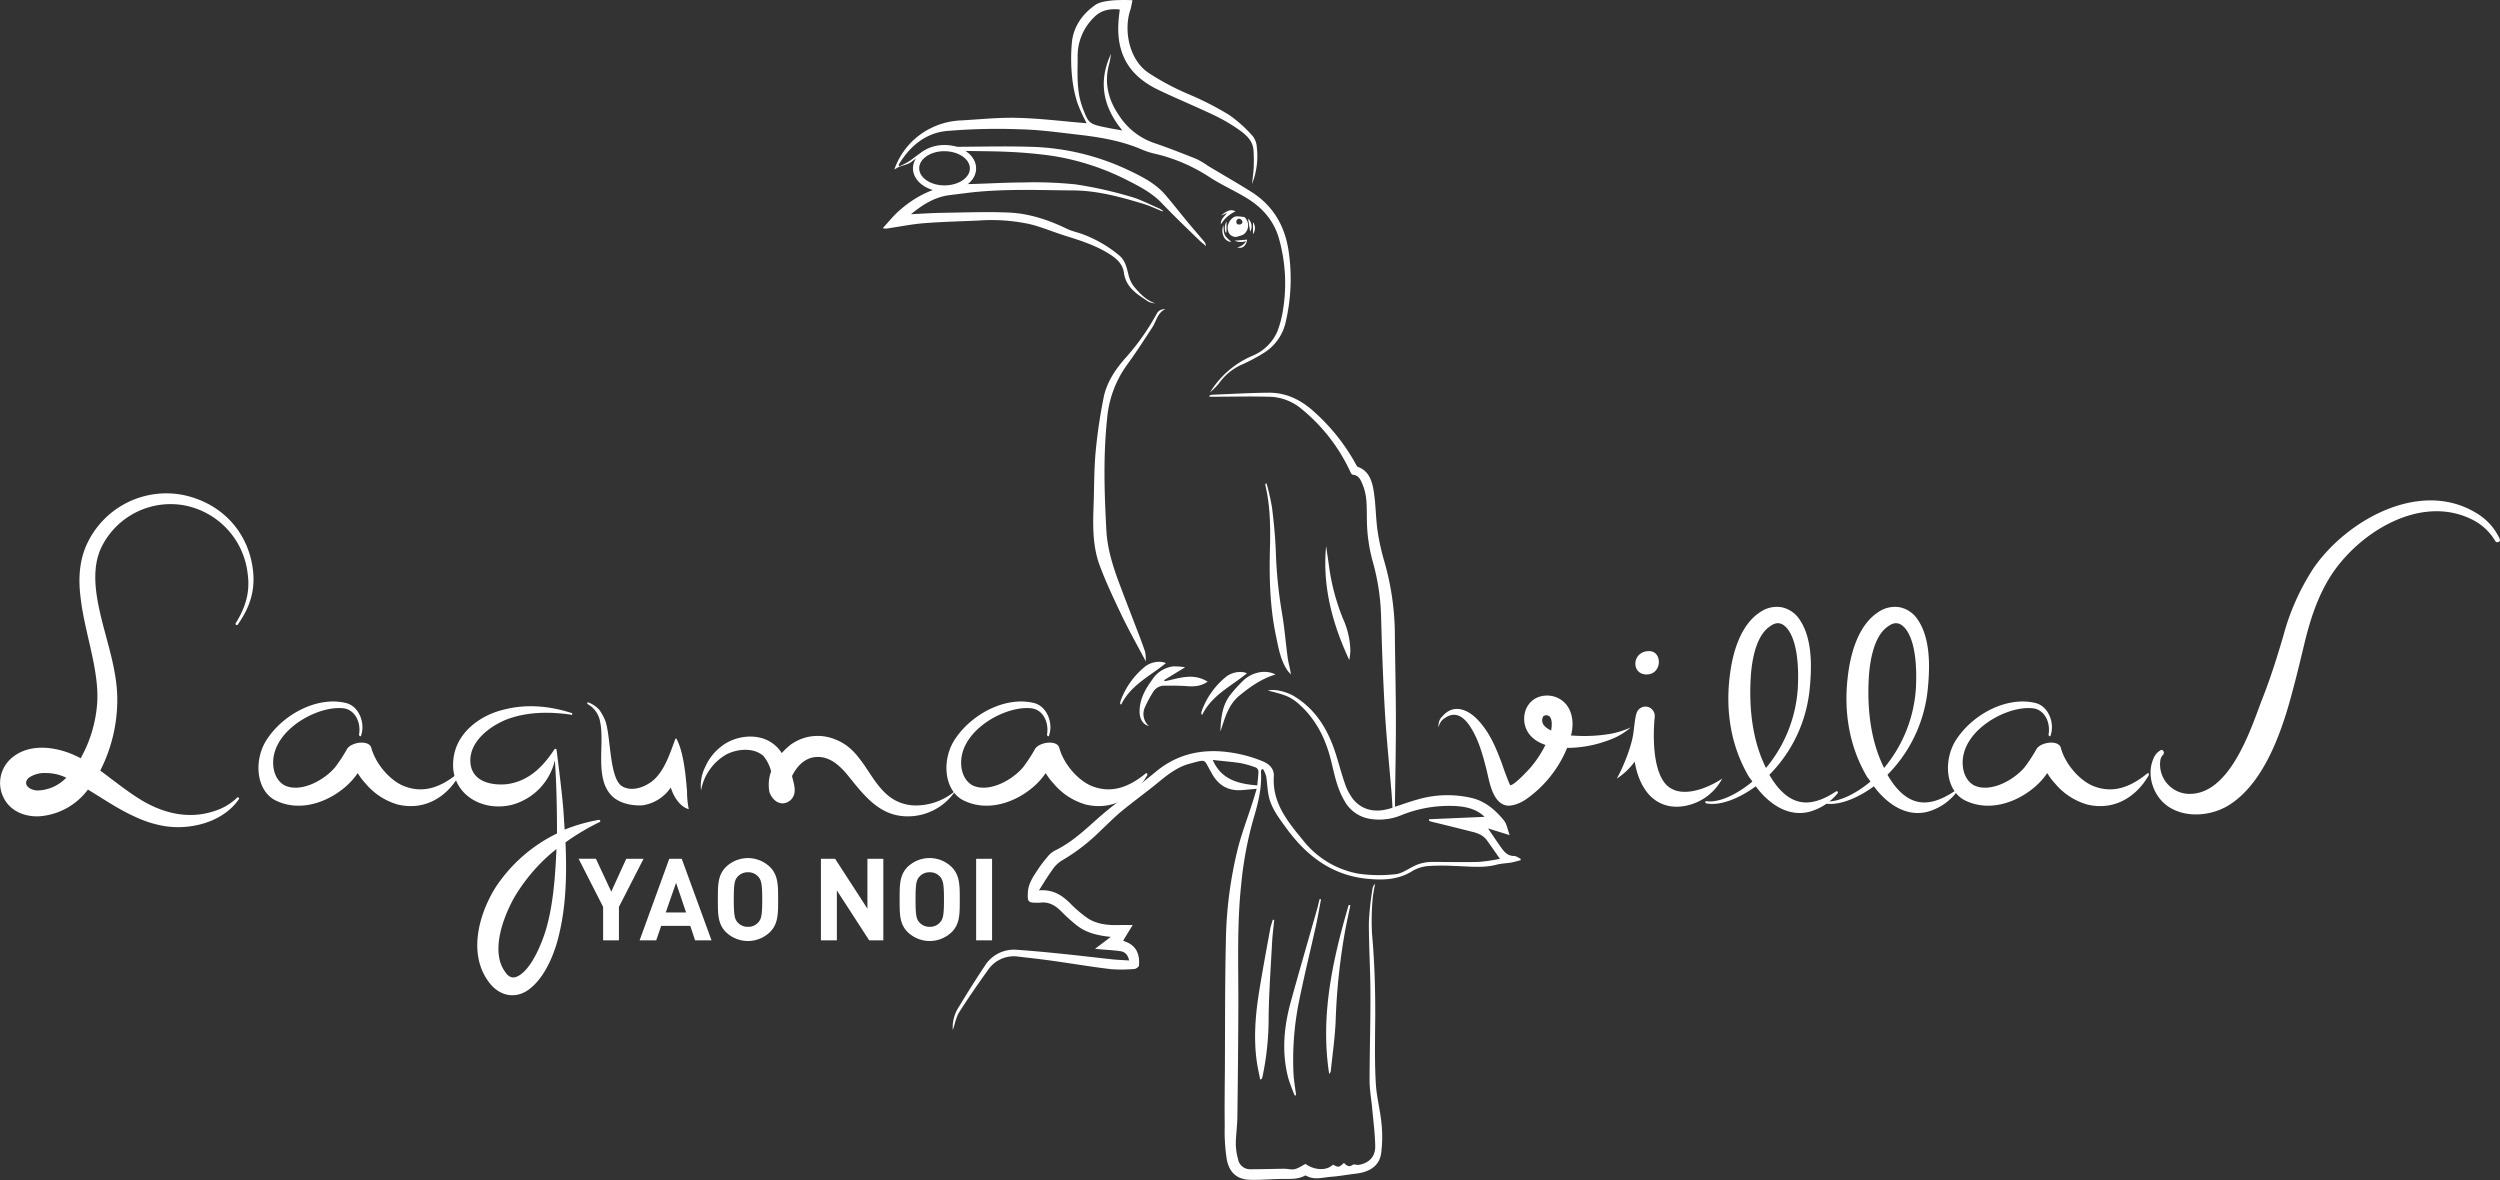 <svg xmlns="http://www.w3.org/2000/svg" viewBox="0 0 801.63 378.5"><rect x="0" y="0" width="801.63" height="378.5" fill="#333333" stroke="none"/><defs><style>.cls-1,.cls-2{fill:#fff;}.cls-2{fill-rule:evenodd;}</style></defs><title>white_logo</title><g id="Layer_2" data-name="Layer 2"><g id="Layer_1-2" data-name="Layer 1"><path class="cls-1" d="M198.46,290.79v10.72h-5.07V290.79l-7.86-15.43h5.55L196,285.91l4.81-10.54h5.55Z"/><path class="cls-1" d="M222.88,301.52l-1.54-4.63H212l-1.58,4.63h-5.33l9.51-26.15h4l9.55,26.15Zm-6.1-18.44-3.31,9.51H220Z"/><path class="cls-1" d="M246.9,298.87a10.16,10.16,0,0,1-14.14,0c-2.64-2.64-2.57-5.91-2.57-10.43s-.07-7.79,2.57-10.43a10.16,10.16,0,0,1,14.14,0c2.64,2.64,2.61,5.91,2.61,10.43S249.54,296.23,246.9,298.87Zm-3.78-17.78a4.24,4.24,0,0,0-3.27-1.4,4.33,4.33,0,0,0-3.31,1.4c-1,1.1-1.25,2.31-1.25,7.35s.26,6.24,1.25,7.35a4.33,4.33,0,0,0,3.31,1.4,4.24,4.24,0,0,0,3.27-1.4c1-1.1,1.29-2.31,1.29-7.35S244.11,282.2,243.12,281.09Z"/><path class="cls-1" d="M278.7,301.52l-10.36-16v16h-5.11V275.37h4.55l10.36,16v-16h5.1v26.15Z"/><path class="cls-1" d="M305.18,298.87a10.16,10.16,0,0,1-14.14,0c-2.64-2.64-2.57-5.91-2.57-10.43S288.4,280.65,291,278a10.16,10.16,0,0,1,14.14,0c2.64,2.64,2.61,5.91,2.61,10.43S307.82,296.23,305.18,298.87Zm-3.78-17.78a4.24,4.24,0,0,0-3.27-1.4,4.33,4.33,0,0,0-3.31,1.4c-1,1.1-1.25,2.31-1.25,7.35s.26,6.24,1.25,7.35a4.33,4.33,0,0,0,3.31,1.4,4.24,4.24,0,0,0,3.27-1.4c1-1.1,1.29-2.31,1.29-7.35S302.39,282.2,301.4,281.09Z"/><path class="cls-1" d="M313,301.52V275.37h5.11v26.15Z"/><path class="cls-1" d="M79.42,184a25.16,25.16,0,0,0-21-22.07,24.69,24.69,0,0,0-26,13.76c-2.18,4.77-2.18,10.08-1.36,15.53,1.77,11.45,6.81,22.35,6.54,34.07a50.09,50.09,0,0,1-5.45,21.8c4.77,3.54,9.13,7.08,13.76,9.81C53,261,61,262.74,68.93,260a18,18,0,0,0,6.95-4.09c.14-.27.41-.27.68-.14a.41.41,0,0,1,0,.54c-5.18,7.49-15.94,10.08-24.53,8.45a36.42,36.42,0,0,1-8.72-2.86c-5.45-2.45-10.36-5.86-15.12-8.72a21.32,21.32,0,0,1-15.81,8.58c-4.5.14-9-1.63-11.17-5.86A10.5,10.5,0,0,1,3.8,243c6.13-5.18,15.53-3.41,22.07.14A42.32,42.32,0,0,0,31.19,225c.54-10.49-4.09-22.35-5.31-33.11-.82-6.13-.54-12.4,2.32-18.12a28.07,28.07,0,0,1,30.79-15c12.54,2.73,21.12,12.4,22.21,24.94.54,6.27-1.36,11.45-4.91,16.49a.4.4,0,1,1-.68-.41C78.74,194.74,80.24,189.84,79.42,184ZM14.56,247.88a8.81,8.81,0,0,0-5.31,1.5c-2.32,2.18.41,4.09,2.86,4.09a13.25,13.25,0,0,0,9.13-4.09A14.85,14.85,0,0,0,14.56,247.88Z"/><path class="cls-1" d="M110.49,227.17c-8-1.23-22.48,6.4-22.89,16.9-.14,3.68,1.36,6.54,3.68,7.77,5.18,2.45,12.67-1.63,16.21-5.86a51.41,51.41,0,0,0,3.82-5.86c1.36-2.18,7.09-3,7.77-.27,1.36,5,5.72,10.08,9.95,12,6.54,2.86,12.4.54,17.71-3.82a.42.42,0,0,1,.54,0v.54c-4.5,7.77-11.85,11.31-19.76,9.4a21,21,0,0,1-10.36-6.81,18.68,18.68,0,0,1-2.45-3.27,22.3,22.3,0,0,1-2.86,3.41c-5.59,5.45-15,9.4-23.3,5.45-6.4-3-7.36-12.94-3-19.62,5.45-8.31,16.35-13.9,25.34-11.72,4.22,1,6.27,6.4,4.91,10.36,0,.27-.27.41-.41.27s-.27-.27-.27-.41C115.8,231.81,114,227.85,110.49,227.17Z"/><path class="cls-1" d="M162.4,230.72c-5.45,2.18-11.85,7.09-11.58,13.49s6.68,7.77,11.85,7.22c6.95-1,11.45-5.59,15.12-11.17a.4.4,0,0,1,.68.14c.82,6.81,1.63,12.81,2.18,19.35.14,2,.27,4.22.41,6.27a53.49,53.49,0,0,1,11-3.13c.14,0,.41.14.41.27s0,.41-.14.41a73.6,73.6,0,0,0-11,6.54c.41,9.54.27,19.49-1.91,28.89-1.36,6.27-4.5,14.31-9.81,18.26-4.22,3.13-9.13,2.18-12.4-1.77-7.36-9-3.82-22.21,1.77-31.07a49.57,49.57,0,0,1,19.62-17.17c0-7.77-.14-15.67-.68-23.44A19.27,19.27,0,0,1,164,258.1c-9.81,2.32-19.49-3.82-18.67-14,.55-8.72,8.18-14.58,15.94-16.49,7.49-2,15-1.23,21.94,1,.27,0,.27.14.27.41s-.14.27-.41.14C176,228.13,168.8,228.26,162.4,230.72Zm14,43.19a56.83,56.83,0,0,0-11.58,14c-3.41,6.13-7.63,17.17-2.86,23.71,1.23,1.91,2.73,2.32,4.63,1.09,4.09-2.59,7.22-10.36,8.58-15,2.32-8.18,2.86-17,3.27-25.48Z"/><path class="cls-1" d="M220.85,259.47c-2.32-.68-3.82-2.73-4.77-4.5a18.26,18.26,0,0,1-1-2.45,13.21,13.21,0,0,1-9.13,5.72c-3.27.14-6.81-.54-9.27-2.59-6.27-5.45-2.73-16.76-4.22-24a8,8,0,0,0-4-5.86.3.3,0,1,1,.27-.54,9.47,9.47,0,0,1,3.41,2.32,16,16,0,0,1,2,3.68c1.77,5.18,1.23,18.26,5.31,20.85,3.27,2,7.9.14,10.49-2.32,3.27-3.13,5-8.45,6.54-12.67,0-.14.27-.41.41-.27,2.32,4.22,3,11.85,3.41,16.9A29,29,0,0,0,220.85,259.47Z"/><path class="cls-1" d="M226.17,245.84a16.5,16.5,0,0,1,5-6.4c4.5-3.68,12.13-4.63,16.9-.82a10.31,10.31,0,0,1,2.59,2.86,24.43,24.43,0,0,1,2.73-2.59A14.74,14.74,0,0,1,267.59,237c4.63,1.77,6.95,4.63,9.81,8.72,4,6,7.36,12,15.53,12.54a19.56,19.56,0,0,0,13.49-4.77,18.34,18.34,0,0,1-13.35,8.17c-9.81,1-15-5.31-20.58-12.26-2.59-3.27-5.72-6.54-9.95-6.68s-6.95,2.86-8.58,6.13c.41,1.77,1.23,4.09.68,5.86a4,4,0,0,1-2.32,2.59c-2.59,1.09-4.77-1-5.59-3.27a12.36,12.36,0,0,1,.54-6.68,12.76,12.76,0,0,0-2.45-4.91c-3.13-2.86-8.45-2.32-11.85-.55a16.58,16.58,0,0,0-8.18,11.58A13.63,13.63,0,0,1,226.17,245.84Z"/><path class="cls-1" d="M331.09,227.17c-8-1.23-22.48,6.4-22.89,16.9-.14,3.68,1.36,6.54,3.68,7.77,5.18,2.45,12.67-1.63,16.21-5.86a51.41,51.41,0,0,0,3.82-5.86c1.36-2.18,7.09-3,7.77-.27,1.36,5,5.72,10.08,9.95,12,6.54,2.86,12.4.54,17.71-3.82a.42.42,0,0,1,.54,0v.54c-4.5,7.77-11.85,11.31-19.76,9.4a21,21,0,0,1-10.36-6.81,18.68,18.68,0,0,1-2.45-3.27,22.27,22.27,0,0,1-2.86,3.41c-5.59,5.45-15,9.4-23.3,5.45-6.4-3-7.36-12.94-3-19.62,5.45-8.31,16.35-13.9,25.34-11.72,4.22,1,6.27,6.4,4.91,10.36,0,.27-.27.41-.41.27s-.27-.27-.27-.41C336.4,231.81,334.63,227.85,331.09,227.17Z"/><path class="cls-1" d="M462.57,229.63c3.54-4.09,8.18-2.18,11.45,1.36,3.82,4.09,5.86,9.27,7.63,14,.82,2.45,1.77,5,2.59,6.81,1.36,0,5.86-4.91,6.68-5.86a35.25,35.25,0,0,0,4.63-7.08c-3.27-1.09-6-3.27-6.68-6.81-.82-4.5,1.91-8.72,6.68-9a8,8,0,0,1,5.86,2c2.86,2.59,3.27,6.81,2.45,10.36l-.14.41a50.45,50.45,0,0,0,12-.41,27.55,27.55,0,0,0,7.22-2.18,21.26,21.26,0,0,1-6.81,4,38.41,38.41,0,0,1-13.63,2.59,37.48,37.48,0,0,1-12.81,16.22c-1.63,1.23-4.77,2.72-6.95,2.18-4.36-1.23-5.18-7.9-6.13-11.58-1.23-4.91-2.59-9.67-5.18-13.63-2-3.13-4.77-5.18-8.18-2.73a4,4,0,0,0-1.91,3A3.89,3.89,0,0,1,462.57,229.63Zm34.34.14a1.62,1.62,0,0,0-2-.14,2.45,2.45,0,0,0-.41,1.5c.14,1.64,1.63,2.45,2.86,3.13C497.59,233,497.86,230.85,496.9,229.76Z"/><path class="cls-1" d="M518.43,249.66c2-3.54,4.77-10.36,5.31-14.58.27-1.91.41-3.82.82-5.72l.14-.41a3,3,0,0,1,3.54-2.32,3.06,3.06,0,0,1,2.32,3.54c-.54,5.86-.54,15.67,3,20.58,4.36,6,13.76,2.18,18.67-1.09a17,17,0,0,1-9.67,8.18c-4.91,1.63-10.08,1-13.76-3-2.59-2.86-4-6.81-4.63-10.63A21.69,21.69,0,0,1,518.43,249.66Zm10.36-40.88c-5.59,0-5.86,7.49-.82,7.49S533.15,208.78,528.79,208.78Z"/><path class="cls-1" d="M561.9,250.61c-.27-.41-.68-1-1-1.36-5.86-9.81-7.63-21.12-6.27-32.29.82-7.22,3.27-16.49,9.81-20.71a9.33,9.33,0,0,1,7-1.5,9.15,9.15,0,0,1,5.72,4.09c4,6,3.82,15,3.13,21.94a45.29,45.29,0,0,1-12.94,27.66c2.59,4.5,6.54,9.13,12.26,8.86,3.13-.14,6.27-1.63,9.13-3.54.27-.14.41,0,.54.14s0,.27,0,.41a17.7,17.7,0,0,1-9.13,6c-7.09,1.77-13.22-2.86-17.17-8.18-4,3-10.76,6.54-15.94,5.45-.14-.14-.27-.27-.27-.41s.14-.27.41-.27C551.95,257.56,558.22,253.74,561.9,250.61Zm14.58-30.11c.27-5.45.14-14.31-3.27-18.8-1.77-2.18-3.54-2.45-5.72-.82-4.63,3.13-5.86,11.58-6.13,16.62-.54,9.67.54,20,4.91,28.75A44.32,44.32,0,0,0,576.48,220.5Z"/><path class="cls-1" d="M599.77,250.61c-.27-.41-.68-1-1-1.36-5.86-9.81-7.63-21.12-6.27-32.29.82-7.22,3.27-16.49,9.81-20.71a9.33,9.33,0,0,1,7-1.5,9.15,9.15,0,0,1,5.72,4.09c4,6,3.82,15,3.13,21.94a45.29,45.29,0,0,1-12.94,27.66c2.59,4.5,6.54,9.13,12.26,8.86,3.13-.14,6.27-1.63,9.13-3.54.27-.14.41,0,.54.14s0,.27,0,.41a17.7,17.7,0,0,1-9.13,6c-7.09,1.77-13.22-2.86-17.17-8.18-4,3-10.76,6.54-15.94,5.45-.14-.14-.27-.27-.27-.41s.14-.27.41-.27C589.83,257.56,596.1,253.74,599.77,250.61Zm14.58-30.11c.27-5.45.14-14.31-3.27-18.8-1.77-2.18-3.54-2.45-5.72-.82-4.63,3.13-5.86,11.58-6.13,16.62-.54,9.67.54,20,4.91,28.75A44.32,44.32,0,0,0,614.35,220.5Z"/><path class="cls-1" d="M652.23,227.17c-8-1.23-22.48,6.4-22.89,16.9-.14,3.68,1.36,6.54,3.68,7.77,5.18,2.45,12.67-1.63,16.21-5.86a51.27,51.27,0,0,0,3.82-5.86c1.36-2.18,7.09-3,7.77-.27,1.36,5,5.72,10.08,9.95,12,6.54,2.86,12.4.54,17.71-3.82a.42.42,0,0,1,.54,0v.54c-4.5,7.77-11.86,11.31-19.76,9.4a21,21,0,0,1-10.36-6.81,18.61,18.61,0,0,1-2.45-3.27,22.36,22.36,0,0,1-2.86,3.41c-5.59,5.45-15,9.4-23.3,5.45-6.4-3-7.36-12.94-3-19.62,5.45-8.31,16.35-13.9,25.34-11.72,4.22,1,6.27,6.4,4.91,10.36,0,.27-.27.41-.41.27s-.27-.27-.27-.41C657.55,231.81,655.78,227.85,652.23,227.17Z"/><path class="cls-1" d="M746.93,185.34c-3.82,6.27-6,12.94-7.77,20-1.77,7.36-3.54,14.85-5.72,22.21-3.27,10.76-8.72,24.39-18.8,30.66-5.72,3.54-14.17,4.22-19.76.14-4.5-3.27-6.68-9.95-4.36-15.12a5,5,0,0,1,2.18-2.59.6.6,0,0,1,1,.27c.27.27.14.68,0,1a3.22,3.22,0,0,0-1,2A9.46,9.46,0,0,0,702,254.56c12.81.14,19.49-20,23.16-29.84,2.73-6.81,5-14,7.08-21.12a74.67,74.67,0,0,1,9.67-21.53c10.49-15.12,33.66-28.34,51.64-17.85a18.88,18.88,0,0,1,8,8.58.75.75,0,0,1-.41,1,.84.84,0,0,1-1-.27,17.72,17.72,0,0,0-7.77-7.09C775.68,158.36,755.65,171.17,746.93,185.34Z"/><path class="cls-2" d="M333.14,285.5c4.48-.37,7.35,1.53,10,4.13a38.38,38.38,0,0,0,5.62,4.8c3.08,2,6.66,2.3,10.26,2.18,1.28,0,2.57,0,4.18,0l-3.06,5c.31.14.6.3.92.42,3.71,1.37,4.46,4.7,4.13,7.61-.05.41-.9,1-1.41,1.06a45.7,45.7,0,0,1-7.67.05c-6.28-.75-12.53-1.81-18.79-2.69-3.56-.5-7.14-.89-10.71-1.31a10,10,0,0,0-9.82,4.3c-3.18,4.44-6.3,8.92-9.22,13.52-1,1.57-1.31,3.58-2.05,5.71a11.81,11.81,0,0,1,1.5-6.7c2.79-4.62,5.65-9.22,8.65-13.71A11,11,0,0,1,326,304.55c4.82.33,9.64.79,14.45,1.28,5.43.55,10.85,1.21,16.28,1.79,1.7.18,3.42.23,5.32.36-.41-2-1.46-2.83-2.92-3-2.09-.29-4.2-.4-6.3-.58l-1.71-.16,5.06-3.82c-4.17-.43-7.91-1.29-11-3.76a57.91,57.91,0,0,1-4.91-4.45c-2-2-4.16-3.19-7-2.74a3.88,3.88,0,0,1-.46,0c-3.16,0-3.39-.19-3.22-3.36.14-2.76,1.66-4.94,3.09-7.13a42.42,42.42,0,0,1,3.16-4.19,7.61,7.61,0,0,1,2.31-2c5.35-2.55,9.56-6.53,13.92-10.41,3.76-3.34,7.84-6.32,11.78-9.47,2.37-1.9,4.75-3.79,7.1-5.72,6.15-5,13.26-6.85,21.07-6.21a43.87,43.87,0,0,1,12.7,3.06c2.31.92,3.87,2.46,3.73,4.92-.51,8.55,4.47,14.51,9.39,20.5a29.17,29.17,0,0,0,17.91,10.71,47.16,47.16,0,0,0,11.66.15c1.83-.15,3.62-1.36,5.33-2.27a13.32,13.32,0,0,1,6.5-1.67c5,0,9.91.12,14.85,0a56.05,56.05,0,0,0,6.86-1c-1.49-2.13-2.78-4-4.08-5.82s-3.12-2.45-5.11-2.92Q465.32,265,459,263.48a5.44,5.44,0,0,1-.78-.32c0-.16,0-.32,0-.47l17.82-.77c-2.49-2.41-5.54-3.17-8.83-3.43a40.72,40.72,0,0,0-18.12,3,18.31,18.31,0,0,1-9.7,1.09,11.29,11.29,0,0,1-8.29-5.8C428.86,253,428,248.86,427,244.7c-1.7-7.33-4.79-13.9-10.57-19-2.5-2.19-4.23-2.92-9.87-4.26,1.94-.61,5.82.26,8.37,1.79,6.12,3.68,9.93,9.22,12.41,15.71,1.5,3.92,2.43,8.07,3.8,12a17.41,17.41,0,0,0,2.64,5.19c3,3.79,7.5,4.69,12.73,2.86-.12-1.84-.22-3.73-.38-5.61-.7-8.47-1.57-16.93-2.07-25.41-.58-9.88-.92-19.77-1.2-29.66a71.53,71.53,0,0,0-2.7-18.28,52.47,52.47,0,0,1-1.87-14.17c-.06-3.44.08-6.92-1.26-10.21-.64-1.57-1.17-3.24-3.28-3.44-.25,0-.53-.43-.67-.72a56.67,56.67,0,0,0-16.46-20.94,16.68,16.68,0,0,0-10.11-3.34c-5.66-.16-11.33,0-17,0h-1.68c0-.11,0-.22-.07-.33a3,3,0,0,1,.84-.3c6-.25,12-.59,18.07-.66,5.87-.07,10.74,2.41,15,6.39a63.07,63.07,0,0,1,13.22,16.79c.11.22.26.52.46.59,3.5,1.22,4.53,4.34,5.06,7.37.75,4.29.69,8.71,1.29,13a72.31,72.31,0,0,0,2.13,9.76,86.24,86.24,0,0,1,3.43,22.83c.08,9.49.33,19,.34,28.47,0,8.86-.19,17.71-.3,26.57,0,.3,0,.6,0,1,2.52-.82,4.93-1.7,7.39-2.37a34.08,34.08,0,0,1,17-.5c4.46,1,7.82,3.87,10.6,7.33.89,1.12,1.1,2.79,1.77,4.63l-6.91-2.14c1.28,1.88,2.6,3.88,4,5.84,1.07,1.53,2.14,3,4.38,3,.68,0,1.38.58,2.07.9,0,.15,0,.29,0,.44-1,.25-2,.58-3,.75-1.57.27-3.19.29-4.71.69-4.44,1.17-8.92.52-13.39.42a75.53,75.53,0,0,0-8.35,0,12,12,0,0,0-5.23,1.59c-4.58,2.92-9.56,3-14.63,2.5-11.27-1.14-19.4-7.38-25.84-16.24-2.33-3.21-4.82-6.36-5.65-10.36-.42-2.06-.46-4.19-.81-6.27a9.91,9.91,0,0,0-1-2.31l-.48.14a2.85,2.85,0,0,0-.18.8c.33,5.19-.94,10.11-2.4,15a118.2,118.2,0,0,0-3.93,21c-1.43,13.27-.86,26.57-.92,39.87q-.08,17.17-.31,34.35c0,3-.48,6.06-.51,9.1a20,20,0,0,0,.73,4.86,3.89,3.89,0,0,0,4,3.21c3.55,0,7.11-.11,10.66-.16a14.64,14.64,0,0,1,1.83.16c1.67.19,2.15,0,5.11-1.71,3,2.12,6.86,2.23,8.81.24,1.89.94,1.89.94,3.53-.56.79.77,1.55,1.54,2.83.61.44-.32,1.38.17,2.05,0,3.22-.6,5.21-2.63,5.16-6-.08-4.1-.62-8.19-1-12.28-.26-2.86-.8-5.72-.81-8.58,0-9.23.3-18.46.27-27.69,0-7.73-.52-15.46-.5-23.19a92.59,92.59,0,0,1,1.18-10.87,2.31,2.31,0,0,1,.84-1.46,39.45,39.45,0,0,0-.81,4.83,80,80,0,0,0-.2,11.11c.91,10.08,1.14,20.17,1,30.28-.06,6-.13,12,.23,17.94.25,4.24,1.41,8.42,1.81,12.66a41.42,41.42,0,0,1-.1,9.5c-.54,3.85-3.36,6.05-8.21,6.6-2.64.29-5.27.81-7.92,1s-5.2,1.09-7.74-.26c-.17-.09-.44-.21-.56-.14-2.17,1.23-4.53,1.06-6.89,1.08-3.55,0-7.11.37-10.66.28-4.08-.11-6.64-2.1-7.52-6.47a58.4,58.4,0,0,1-.67-10.75c-.08-6.08,0-12.16.05-18.25.08-13.67,0-27.33.32-41a131,131,0,0,1,4-30.41c1.21-4.56,2.89-9,4.34-13.5.5-1.55,1-3.12,1.53-5-1.79.16-3.25.3-4.72.42-4.53.36-7.72-1.65-9.79-5.6l-.07-.14c-2.55-4.25-1.18-4.24-6.86-2.74-4.15,1.09-7.38,3.75-10.62,6.42-3.7,3-7.6,5.83-11.3,8.87-2.34,1.93-4.46,4.12-6.68,6.19A61,61,0,0,1,340.36,276a10.43,10.43,0,0,0-3.08,3.14C335.88,281.06,334.67,283.12,333.14,285.5Zm70-33.66c.14-1.49.35-3,.38-4.55a1.54,1.54,0,0,0-.82-1.17,28.62,28.62,0,0,0-5-1.44c-3-.45-5.93-.66-8.84-1C391.63,250,397,251.33,403.11,251.84Z"/><path class="cls-2" d="M288.41,53.33a29.19,29.19,0,0,0,3.4-1.81c2.27-1.61,4.33-3.58,7.2-4a34.52,34.52,0,0,1,5.23-.44c8.82,0,17.64-.28,26.45,0a77.57,77.57,0,0,1,30.85,7.34c4.49,2.13,8.94,4.3,12.23,8.18,2.43,2.86,4.75,5.83,7.15,8.72,1.67,2,3.4,4,5.09,6a2.7,2.7,0,0,1,.69,1.58c-.66-.57-1.35-1.1-2-1.71-4.12-4-8.3-8-12.29-12.17-3-3.12-6.7-5.07-10.49-7a80.5,80.5,0,0,0-24.2-8c-4.73-.69-9.52-1.11-14.3-1.33-6.59-.3-13.2-.17-19.8-.46a16.36,16.36,0,0,0-11.32,3.64c-1.11.87-2.7,1.1-4.05,1.66-.46.19-.87.47-1.48.81a23.68,23.68,0,0,1,5.9-9.19,23.93,23.93,0,0,1,15.77-6.55c6-.34,12.05-1,18.06-.8,7,.18,14,1.05,20.94,1.63l1,.08a52.52,52.52,0,0,1-3-6.59,40.86,40.86,0,0,1-1.7-8.57,56.14,56.14,0,0,1,0-11.1c.61-5,3.56-9,7.68-11.8C352.94.53,355,.33,356.8.12a57.9,57.9,0,0,1,6.33-.05c-.28,1.28-.39,2.23-.69,3.11-2.17,6.52-.45,15.89,5.8,20.16a80.94,80.94,0,0,0,13.21,7A97.31,97.31,0,0,1,394.2,36.9a43,43,0,0,1,7.52,6.77A6.49,6.49,0,0,1,403,47.2,24.36,24.36,0,0,1,401.46,59c.18-1.74.46-3.48.53-5.23a52.66,52.66,0,0,0-.05-5.57c-.19-3-2.26-4.87-4.41-6.41a53.75,53.75,0,0,0-8.2-4.83c-5.89-2.81-11.94-5.29-17.83-8.11s-10.4-6.87-12.16-13.4c-1.09-4-.88-8.14-.27-12.39-3.27-.37-6.16.19-8.52,2.74a17.24,17.24,0,0,0-5,12.37c0,5.36-.4,10.71,1.42,15.9.09.24.16.49.26.73,1.94,5,1.94,5,8.65,6.32,1.2.23,2.4.43,4,.71-6.28-7.65-7.78-15.76-3.61-24.62-.19,1-.3,2.12-.58,3.14-1.68,6-.41,11.5,3.06,16.56a21.83,21.83,0,0,0,11.14,8.88c4.65,1.57,9.23,3.38,13.8,5.2a27.72,27.72,0,0,1,3.7,2.22c4.57,2.74,9.19,5.39,13.7,8.21,7.09,4.44,10.92,10.95,12.12,19.18a60.54,60.54,0,0,1-.89,22.4,15.57,15.57,0,0,1-7,10.12A57.88,57.88,0,0,1,398,117a17.9,17.9,0,0,0-7.06,5.82,21.61,21.61,0,0,1-2.94,3,29.52,29.52,0,0,1,13.43-11.67,14.87,14.87,0,0,0,8.1-7.74,32.75,32.75,0,0,0,1.88-7.12,52.76,52.76,0,0,0-1.27-22.65c-1.6-5.83-5.34-10.06-10.38-13.13-3.95-2.4-8.22-4.28-12.07-6.81a54.57,54.57,0,0,0-17.81-7.51,22.6,22.6,0,0,1-3.8-1.27c-6.7-2.88-13.81-4-21-4.81-5.88-.68-11.78-1.5-17.68-1.64a192.63,192.63,0,0,0-23.92.54c-6.85.7-11.89,5-15.37,10.92Z"/><path class="cls-2" d="M372.78,67.8c-2.07-.83-4.1-1.82-6.23-2.46-7.3-2.2-14.74-4.23-22.35-4.28-11.43-.08-22.89-.61-34.3.83l-5.51.69c-4.75.62-8.61,3.08-12.28,6.11,3.36-.16,6.72-.4,10.09-.45,7.06-.11,14.13-.38,21.17-.09,6.58.28,12.81,2.34,18.75,5.22,1.7.82,3.62,1.16,5.37,1.86A39.92,39.92,0,0,1,359,82c1.8,1.56,2.28,3.81,2.83,6A9.73,9.73,0,0,0,363.7,92c1.86,2.18,3.85,4.31,6.76,5.27a6.42,6.42,0,0,1-2.17-.5c-3.49-2.34-7.24-4.45-7.9-9.28-.4-2.94-2.47-4.68-4.9-6.19-4.38-2.72-9.21-4.23-14.06-5.75-3.77-1.19-7.43-2.76-11.26-3.69a58,58,0,0,0-16.29-1.15c-5.87.27-11.75.4-17.61.86-3.88.31-7.73,1.09-11.59,1.66a3.06,3.06,0,0,1-1.61-.08c1.68-1.81,3.23-3.77,5.06-5.42,6-5.39,13-8.56,21.24-8.68,6.13-.09,12.26-.52,18.39-.54a130.94,130.94,0,0,1,17.13.61A131,131,0,0,1,362.33,63c3.24.88,6.27,2.52,9.38,3.84a8.41,8.41,0,0,1,1.2.76Z"/><path class="cls-2" d="M367.4,212.06c-2.79-5.26-5.58-10.2-8-15.3s-4.85-10.22-6.8-15.51c-2.23-6-2.18-12.42-1.95-18.77.22-5.87.14-11.76.67-17.6a164.79,164.79,0,0,1,2.56-17.37c1-5.06,3.91-9.28,7.31-13.06a75.2,75.2,0,0,0,9.65-13.74c.65-1.16,1.27-1.5,2.93-1.62-2.62,1.11-2.94,3.83-4.26,5.86-2.62,4-5.18,8-8,11.86A34.33,34.33,0,0,0,355,134.22c-1.27,11.94-.89,23.89-.24,35.83.33,6.14,2.24,12,4.41,17.74,1.69,4.47,3.41,8.92,5.12,13.39,1,2.58,2,5.15,2.88,7.78A13.32,13.32,0,0,1,367.4,212.06Z"/><path class="cls-2" d="M408.58,295c-.23,2.4-.55,4.79-.68,7.2-.42,7.92-1,15.84-1.11,23.77a91.55,91.55,0,0,1-1.94,19.16,5.07,5.07,0,0,1-.23.73c0,.07-.17.11-.54.33-.4-2.09-.86-4.07-1.13-6.07-1-7.43-.38-14.82.79-22.16,1.07-6.65,2.31-13.27,3.51-19.89.19-1.08.58-2.12.88-3.18Z"/><path class="cls-2" d="M423.59,288.37c-.54,2.8-1,5.61-1.61,8.38-1.81,8.17-3.83,16.3-5.48,24.51a94.07,94.07,0,0,0-1.74,22.9c.11,2.34.55,4.66.83,7l-.41.15a58.08,58.08,0,0,1-2.06-5.5c-2.2-8.24-1.46-16.44.76-24.54,2.69-9.8,5.55-19.56,8.33-29.34.35-1.2.62-2.43.93-3.64Z"/><path class="cls-2" d="M406.12,155a74,74,0,0,1,1.75,7.7c.58,4.7,1.05,9.42,1.22,14.15a145,145,0,0,0,2,19.81c.82,4.76,1.17,9.6,1.83,14.39.24,1.69.8,3.34,1,5.19a13.31,13.31,0,0,1-1.2-1.4c-2.19-3.36-2.8-7.26-3.6-11.07-1.93-9.19-2.15-18.49-1.91-27.83.18-6.85.12-13.7-1.49-20.43a1.13,1.13,0,0,1,.09-.43Z"/><path class="cls-2" d="M433,290.28c-.54,2.61-1.12,5.21-1.62,7.82a202.13,202.13,0,0,0-3.1,29.31c-.24,5.34-1,10.66-1.56,16a1.58,1.58,0,0,1-.52.94c-2.88-18.67,1.1-36.5,6.26-54.19Z"/><path class="cls-2" d="M373.49,218.43c4.5-.89,9-2.79,13.74.14-2.2,1.54-4.42,1.61-6.75,1.44s-4.63-.17-6.94-.14a4.18,4.18,0,0,0-3.86,2.13,39.36,39.36,0,0,0-2.54,4.74,5.16,5.16,0,0,0,1.27,6.08c-1.86-.49-2.91-2.11-3-4.42-.08-4.09,1.8-7.4,4.14-10.58a9.3,9.3,0,0,1,6.75-4.15,22.69,22.69,0,0,1,3.71.29l-6.75,4.13Z"/><path class="cls-2" d="M425.22,175.08c.31,2.1.62,4.2.91,6.3a69.43,69.43,0,0,0,4.47,16.93A26.37,26.37,0,0,1,433,208.76a28.71,28.71,0,0,1-.35,2.89C427.15,199.83,424,187.91,425.22,175.08Z"/><path class="cls-2" d="M409,216.27c-4.61,1.41-8.19,4-11.61,6.8-3.62,3-4.65,7.34-6.08,11.51.19-4.29.54-8.52,3.37-12a44.85,44.85,0,0,1,4.06-4.44C401.62,215.46,405.88,214.65,409,216.27Z"/><path class="cls-2" d="M399.84,215.9c-5.08,4.16-11.25,7-14.32,13.27l-.35-.18a5.38,5.38,0,0,1,.16-1A25.16,25.16,0,0,1,393,217.13C394.83,215.54,398,215,399.84,215.9Z"/><path class="cls-1" d="M396.22,76c-1.7-.2-2.58-1.27-2.56-3.15,0-1.36,1.38-3.46,2.94-3.49a14.78,14.78,0,0,1,2.37.25c.13,0,.25.19.36.3a3.6,3.6,0,0,1-.63,5.3A11.69,11.69,0,0,1,396.22,76ZM397.31,72c.66,0,1.09-.35,1.09-.87a1.25,1.25,0,0,0-1.21-1,1,1,0,0,0-.75,1.06C396.46,71.73,396.73,72,397.31,72Z"/><path class="cls-1" d="M391.48,71.95c-.13-1.69,1.11-2.53,2-3.69l-1.89.85a6.7,6.7,0,0,1,2.21-1.48,2.5,2.5,0,0,1,2.37.16A10.54,10.54,0,0,0,391.48,71.95Z"/><path class="cls-1" d="M399.57,77.3a4.83,4.83,0,0,1-3.68-.13l4-.33c-.29,2-1.57,3.06-3.16,2.46A4.18,4.18,0,0,0,399.57,77.3Z"/><path class="cls-1" d="M392.28,72.19c.16,3.24.16,3.24,2.53,5.38C392.62,77.51,391.28,74.81,392.28,72.19Z"/><path class="cls-1" d="M400.87,74.3l-.67-4.19A3.33,3.33,0,0,1,400.87,74.3Z"/><path class="cls-1" d="M401.77,75.08V71.24A3.24,3.24,0,0,1,401.77,75.08Z"/><path class="cls-1" d="M393,74.57a4.35,4.35,0,0,1,.28-3.56v3.55Z"/><path class="cls-2" d="M373.84,212.64c-5.08,4.16-11.25,7-14.32,13.27l-.35-.18a5.5,5.5,0,0,1,.16-1A25.18,25.18,0,0,1,367,213.88C368.83,212.28,372,211.74,373.84,212.64Z"/><path class="cls-1" d="M302.86,61.47c-5.58,0-10.12-3.36-10.12-7.49s4.54-7.49,10.12-7.49S313,49.85,313,54,308.44,61.47,302.86,61.47Zm0-13c-4.48,0-8.12,2.46-8.12,5.49s3.64,5.49,8.12,5.49S311,57,311,54,307.34,48.49,302.86,48.49Z"/></g></g></svg>